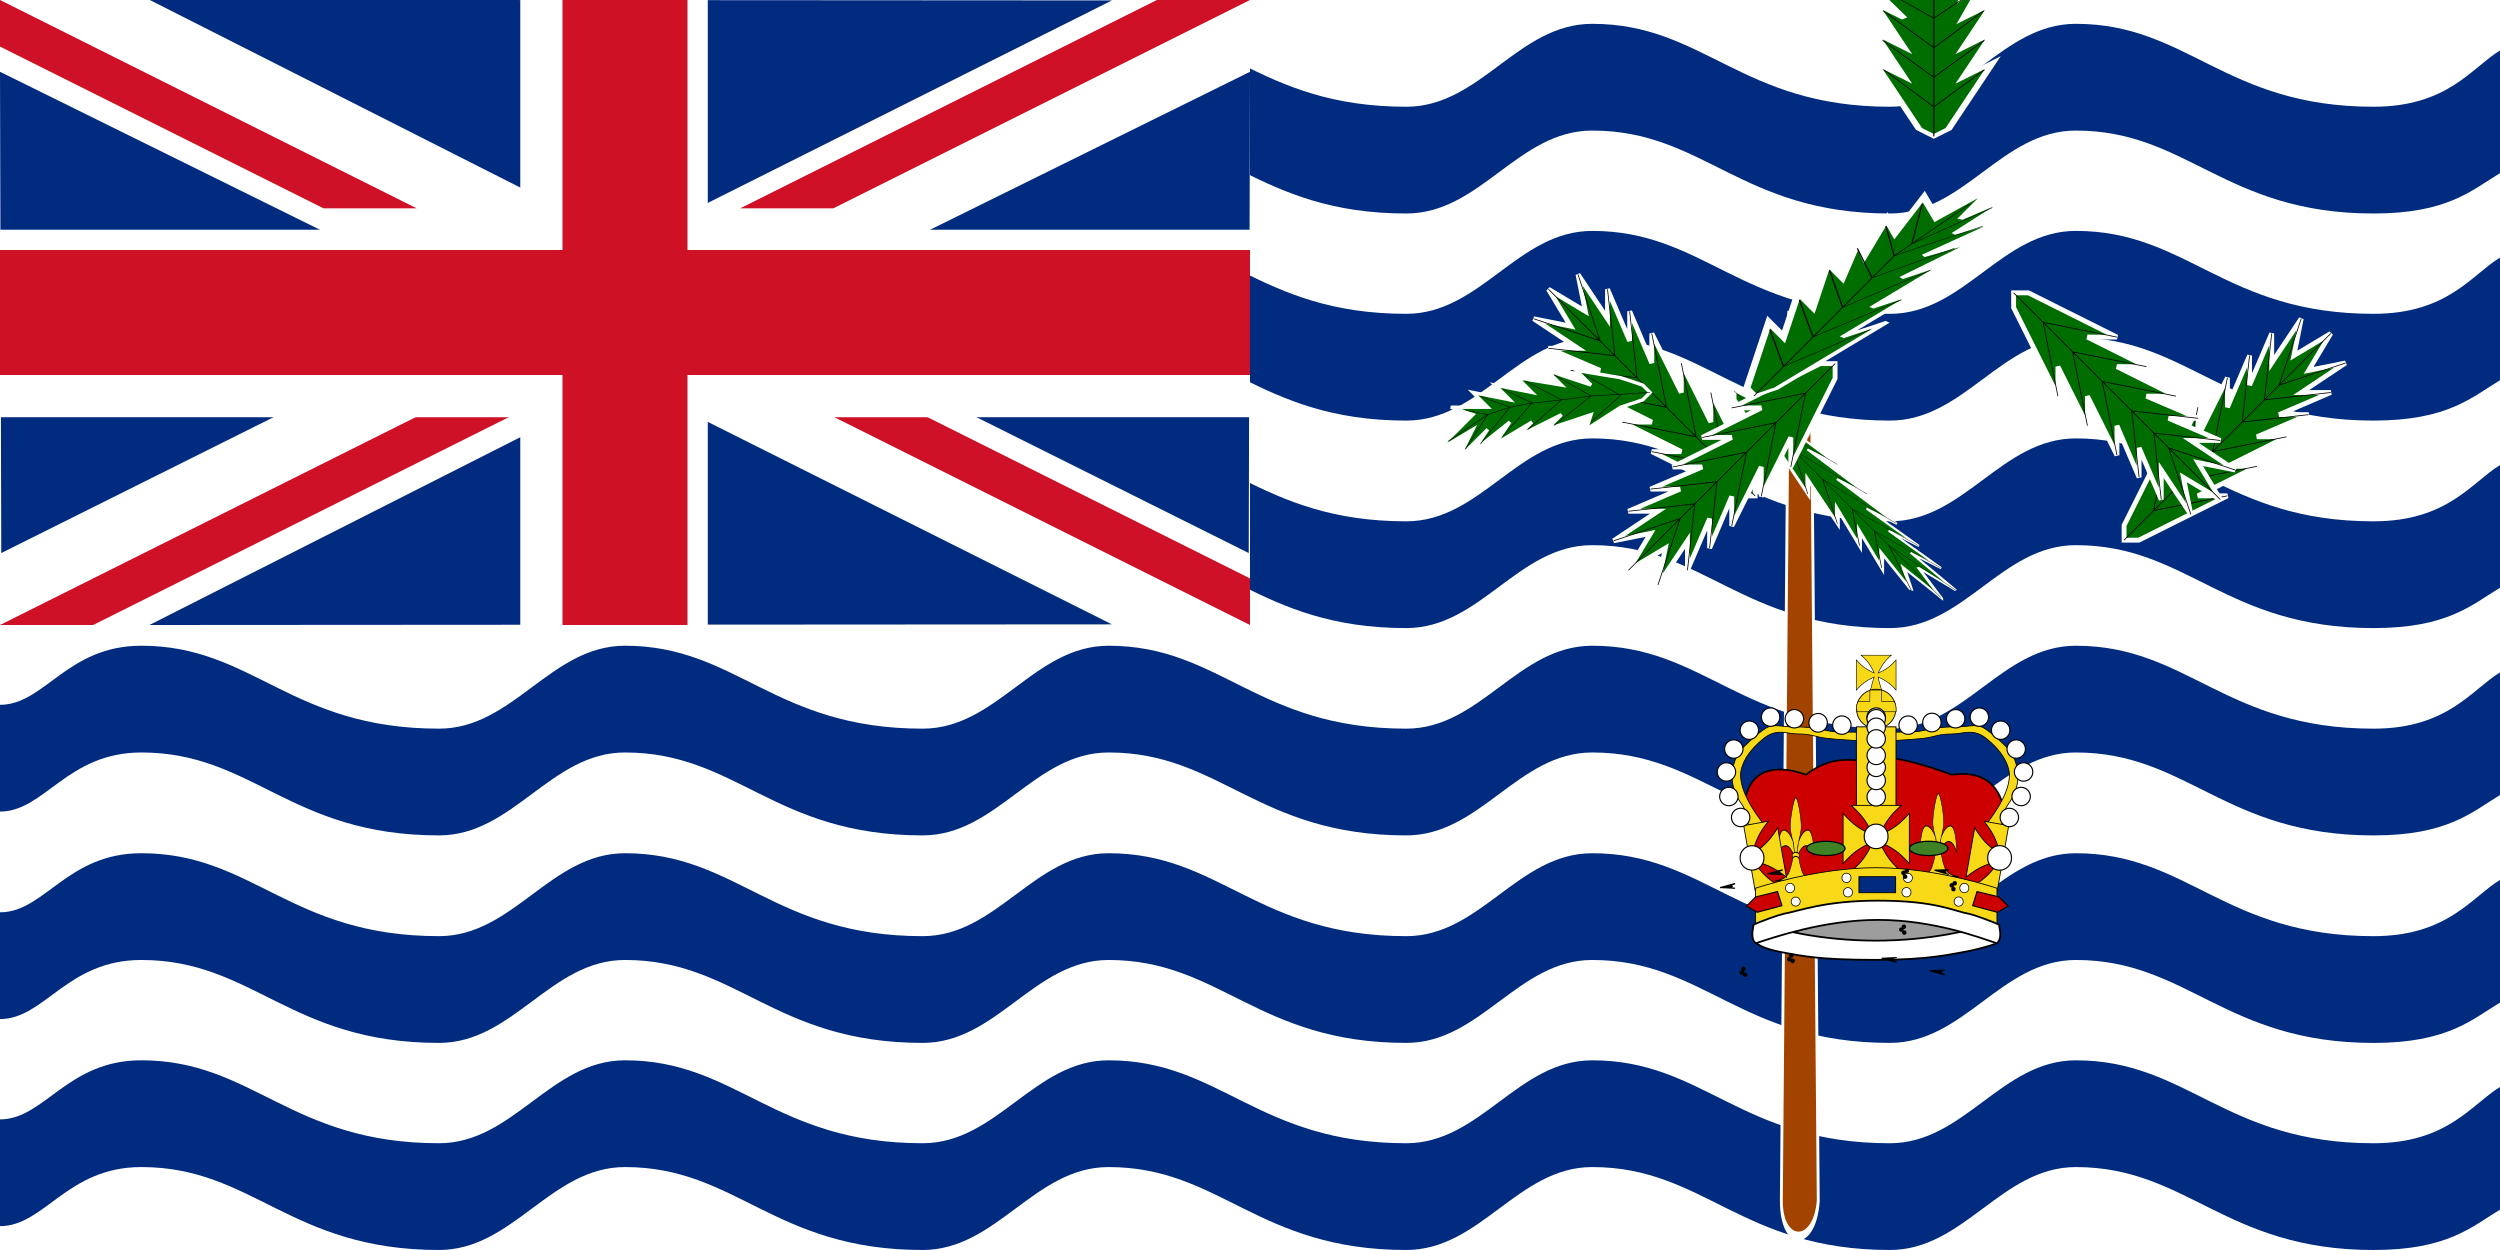 <svg xmlns="http://www.w3.org/2000/svg" xmlns:xlink="http://www.w3.org/1999/xlink" version="1" width="600" height="300"><path font-size="12" fill="#fff" fill-rule="evenodd" stroke-width="1.322" d="M0 0h600v300H0z"/><path d="M600 260.88c-6.723 4.046-12.5 13.5-30.36 13.5-35.71 0-44.64-19.903-71.427-19.903-17.856 0-26.785 19.902-44.64 19.902-35.716 0-44.644-19.903-71.43-19.903-17.857 0-26.786 19.902-44.643 19.902-35.714 0-44.643-19.903-71.428-19.903-17.858 0-26.786 19.902-44.643 19.902-35.715 0-44.644-19.903-71.43-19.903-17.858 0-26.786 19.902-44.643 19.902-35.714 0-44.643-19.903-71.428-19.903-17.86 0-23.216 14.182-33.93 14.182v25.62c10.714 0 16.07-14.18 33.93-14.18 26.784 0 35.713 19.9 71.427 19.9 17.857 0 26.785-19.9 44.643-19.9 26.785 0 35.715 19.9 71.43 19.9 17.856 0 26.784-19.9 44.642-19.9 26.785 0 35.714 19.9 71.428 19.9 17.857 0 26.786-19.9 44.643-19.9 26.786 0 35.714 19.9 71.43 19.9 17.855 0 26.784-19.9 44.64-19.9C525 280.1 533.93 300 569.64 300c17.86 0 23.637-5.64 30.36-9.684V260.88z" id="b" font-size="12" fill="#002b7f" fill-rule="evenodd" stroke-width="1pt"/><use transform="translate(0 49.8)" width="600" height="300" xlink:href="#a"/><use transform="translate(0 -99.5)" id="a" width="600" height="300" xlink:href="#b"/><path d="M266.072 130.838c26.785 0 35.714 19.902 71.428 19.902 17.857 0 26.786-19.902 44.643-19.902 26.786 0 35.714 19.902 71.43 19.902 17.855 0 26.784-19.902 44.64-19.902 26.786 0 35.716 19.902 71.427 19.902 17.86 0 23.637-5.64 30.36-9.685V111.62c-6.723 4.046-12.5 13.498-30.36 13.498-35.71 0-44.64-19.9-71.427-19.9-17.856 0-26.785 19.9-44.64 19.9-35.716 0-44.644-19.9-71.43-19.9-17.857 0-26.786 19.9-44.643 19.9-35.714 0-44.643-19.9-71.428-19.9" id="c" font-size="12" fill="#002b7f" fill-rule="evenodd" stroke-width="1pt"/><use transform="translate(0 -49.8)" width="600" height="300" xlink:href="#c"/><use transform="translate(0 -99.5)" width="600" height="300" xlink:href="#c"/><g transform="matrix(.5 0 0 .5 0 154.7)"><path id="f" fill="#fff" fill-rule="evenodd" d="M0-309.444h600v300H0z"/><path d="M.61-43.944l-.61-231L233-159.9.61-43.943z" id="d" fill="#002b7f" fill-rule="evenodd"/><use transform="matrix(-1 0 0 1 600 0)" width="600" height="600" xlink:href="#d"/><use transform="matrix(0 -.5 2 0 621.6 -9.4)" id="e" width="600" height="600" xlink:href="#d"/><use transform="matrix(1 0 0 -1 0 -318.9)" width="600" height="600" xlink:href="#e"/></g><path d="M177.64 50H200L300 0h-22.36l-100 50zM0 0v11.18L77.64 50H100L0 0zM300 150v-11.18L222.36 100H200l100 50zM0 150h22.36l100-50H100L0 150z" fill="#ce1126" fill-rule="evenodd" stroke-width="1pt"/><g transform="matrix(.5 0 0 .5 0 0)"><use transform="matrix(1 0 0 .3 0 203.1)" id="g" width="600" height="300" xlink:href="#f"/><use transform="matrix(0 .5 -1 0 450 0)" width="600" height="300" xlink:href="#g"/></g><rect width="300" height="30" rx="0" ry="0" y="60" id="h" fill="#ce1124" fill-rule="evenodd"/><use transform="matrix(0 .5 -1 0 225 0)" width="600" height="300" xlink:href="#h"/><g fill-rule="evenodd"><path d="M814.96-301.18l-17.716 708.66c0 37.298 80.097 37.298 88.583 0L868.11-301.18h-53.15z" transform="matrix(.1 0 0 .3 347.8 166)" fill="#a24300" stroke="#fff" stroke-width="6.935"/><g font-size="12"><path d="M496.063 549.213l17.717 70.866 35.433-53.15-17.717 88.582 35.433-35.433-35.434 88.58 35.433-35.432-35.434 88.583 35.433-35.432-35.434 106.3 35.433-35.434-35.434 106.3 35.433-35.434-35.434 106.3-17.716 53.15-17.717 17.72-17.717-17.72-17.716-53.15-35.433-106.3 35.433 35.433-35.433-106.3 35.433 35.434-35.433-106.3 35.433 35.434-35.433-88.582 35.433 35.433-35.433-88.58 35.433 35.432-17.717-88.583 35.433 53.15 17.717-70.867z" transform="matrix(-.1 0 -.1 -.1 570.3 198.3)" fill="#006d00" stroke="#fff" stroke-width="8.25"/><path d="M496.063 549.213v496.067M425.197 868.11l70.866 106.3 70.866-106.3" transform="matrix(-.1 0 -.1 -.1 570.3 198.3)" fill="none" stroke="#000" stroke-width="1pt"/><path d="M425.197 797.244l70.866 106.3 70.866-106.3" transform="matrix(-.1 0 -.1 -.1 570.3 198.3)" fill="none" stroke="#000" stroke-width="1pt"/><path d="M425.197 726.378l70.866 106.3 70.866-106.3" transform="matrix(-.1 0 -.1 -.1 570.3 198.3)" fill="none" stroke="#000" stroke-width="1pt"/><path d="M425.197 673.228l70.866 88.583 70.866-88.582" transform="matrix(-.1 0 -.1 -.1 570.3 198.3)" fill="none" stroke="#000" stroke-width="1pt"/><path d="M425.197 620.08l70.866 88.58 70.866-88.58" transform="matrix(-.1 0 -.1 -.1 570.3 198.3)" fill="none" stroke="#000" stroke-width="1pt"/><path d="M442.913 566.93l53.15 106.298 53.15-106.3" transform="matrix(-.1 0 -.1 -.1 570.3 198.3)" fill="none" stroke="#000" stroke-width="1pt"/><g><path d="M496.063 549.213l17.717 70.866 35.433-53.15-17.717 88.582 35.433-35.433-35.434 88.58 35.433-35.432-35.434 88.583 35.433-35.432-35.434 106.3 35.433-35.434-35.434 106.3 35.433-35.434-35.434 106.3-17.716 53.15-17.717 17.72-17.717-17.72-17.716-53.15-35.433-106.3 35.433 35.433-35.433-106.3 35.433 35.434-35.433-106.3 35.433 35.434-35.433-88.582 35.433 35.433-35.433-88.58 35.433 35.432-17.717-88.583 35.433 53.15 17.717-70.867z" transform="matrix(.1 -.1 .1 .1 267.1 64.1)" fill="#006d00" stroke="#fff" stroke-width="8.25"/><path d="M496.063 549.213v496.067M425.197 868.11l70.866 106.3 70.866-106.3" transform="matrix(.1 -.1 .1 .1 267.1 64.1)" fill="none" stroke="#000" stroke-width="1pt"/><path d="M425.197 797.244l70.866 106.3 70.866-106.3" transform="matrix(.1 -.1 .1 .1 267.1 64.1)" fill="none" stroke="#000" stroke-width="1pt"/><path d="M425.197 726.378l70.866 106.3 70.866-106.3" transform="matrix(.1 -.1 .1 .1 267.1 64.1)" fill="none" stroke="#000" stroke-width="1pt"/><path d="M425.197 673.228l70.866 88.583 70.866-88.582" transform="matrix(.1 -.1 .1 .1 267.1 64.1)" fill="none" stroke="#000" stroke-width="1pt"/><path d="M425.197 620.08l70.866 88.58 70.866-88.58" transform="matrix(.1 -.1 .1 .1 267.1 64.1)" fill="none" stroke="#000" stroke-width="1pt"/><path d="M442.913 566.93l53.15 106.298 53.15-106.3" transform="matrix(.1 -.1 .1 .1 267.1 64.1)" fill="none" stroke="#000" stroke-width="1pt"/></g><g><path d="M496.063 549.213l17.717 70.866 35.433-53.15-17.717 88.582 35.433-35.433-35.434 88.58 35.433-35.432-35.434 88.583 35.433-35.432-35.434 106.3 35.433-35.434-35.434 106.3 35.433-35.434-35.434 106.3-17.716 53.15-17.717 17.72-17.717-17.72-17.716-53.15-35.433-106.3 35.433 35.433-35.433-106.3 35.433 35.434-35.433-106.3 35.433 35.434-35.433-88.582 35.433 35.433-35.433-88.58 35.433 35.432-17.717-88.583 35.433 53.15 17.717-70.867z" transform="matrix(.1 .1 -.1 .1 564.7 -24.5)" fill="#006d00" stroke="#fff" stroke-width="8.25"/><path d="M496.063 549.213v496.067M425.197 868.11l70.866 106.3 70.866-106.3" transform="matrix(.1 .1 -.1 .1 564.7 -24.5)" fill="none" stroke="#000" stroke-width="1pt"/><path d="M425.197 797.244l70.866 106.3 70.866-106.3" transform="matrix(.1 .1 -.1 .1 564.7 -24.5)" fill="none" stroke="#000" stroke-width="1pt"/><path d="M425.197 726.378l70.866 106.3 70.866-106.3" transform="matrix(.1 .1 -.1 .1 564.7 -24.5)" fill="none" stroke="#000" stroke-width="1pt"/><path d="M425.197 673.228l70.866 88.583 70.866-88.582" transform="matrix(.1 .1 -.1 .1 564.7 -24.5)" fill="none" stroke="#000" stroke-width="1pt"/><path d="M425.197 620.08l70.866 88.58 70.866-88.58" transform="matrix(.1 .1 -.1 .1 564.7 -24.5)" fill="none" stroke="#000" stroke-width="1pt"/><path d="M442.913 566.93l53.15 106.298 53.15-106.3" transform="matrix(.1 .1 -.1 .1 564.7 -24.5)" fill="none" stroke="#000" stroke-width="1pt"/></g><g><path d="M496.063 549.213l17.717 70.866 35.433-53.15-17.717 88.582 35.433-35.433-35.434 88.58 35.433-35.432-35.434 88.583 35.433-35.432-35.434 106.3 35.433-35.434-35.434 106.3 35.433-35.434-35.434 106.3-17.716 53.15-17.717 17.72-17.717-17.72-17.716-53.15-35.433-106.3 35.433 35.433-35.433-106.3 35.433 35.434-35.433-106.3 35.433 35.434-35.433-88.582 35.433 35.433-35.433-88.58 35.433 35.432-17.717-88.583 35.433 53.15 17.717-70.867z" transform="matrix(-.1 .1 -.1 -.1 637.4 125.2)" fill="#006d00" stroke="#fff" stroke-width="8.25"/><path d="M496.063 549.213v496.067M425.197 868.11l70.866 106.3 70.866-106.3" transform="matrix(-.1 .1 -.1 -.1 637.4 125.2)" fill="none" stroke="#000" stroke-width="1pt"/><path d="M425.197 797.244l70.866 106.3 70.866-106.3" transform="matrix(-.1 .1 -.1 -.1 637.4 125.2)" fill="none" stroke="#000" stroke-width="1pt"/><path d="M425.197 726.378l70.866 106.3 70.866-106.3" transform="matrix(-.1 .1 -.1 -.1 637.4 125.2)" fill="none" stroke="#000" stroke-width="1pt"/><path d="M425.197 673.228l70.866 88.583 70.866-88.582" transform="matrix(-.1 .1 -.1 -.1 637.4 125.2)" fill="none" stroke="#000" stroke-width="1pt"/><path d="M425.197 620.08l70.866 88.58 70.866-88.58" transform="matrix(-.1 .1 -.1 -.1 637.4 125.2)" fill="none" stroke="#000" stroke-width="1pt"/><path d="M442.913 566.93l53.15 106.298 53.15-106.3" transform="matrix(-.1 .1 -.1 -.1 637.4 125.2)" fill="none" stroke="#000" stroke-width="1pt"/></g><g><path d="M496.063 549.213l17.717 70.866 35.433-53.15-17.717 88.582 35.433-35.433-35.434 88.58 35.433-35.432-35.434 88.583 35.433-35.432-35.434 106.3 35.433-35.434-35.434 106.3 35.433-35.434-35.434 106.3-17.716 53.15-17.717 17.72-17.717-17.72-17.716-53.15-35.433-106.3 35.433 35.433-35.433-106.3 35.433 35.434-35.433-106.3 35.433 35.434-35.433-88.582 35.433 35.433-35.433-88.58 35.433 35.432-17.717-88.583 35.433 53.15 17.717-70.867z" transform="matrix(-.1 -.1 .1 -.1 385.5 241.4)" fill="#006d00" stroke="#fff" stroke-width="8.25"/><path d="M496.063 549.213v496.067M425.197 868.11l70.866 106.3 70.866-106.3" transform="matrix(-.1 -.1 .1 -.1 385.5 241.4)" fill="none" stroke="#000" stroke-width="1pt"/><path d="M425.197 797.244l70.866 106.3 70.866-106.3" transform="matrix(-.1 -.1 .1 -.1 385.5 241.4)" fill="none" stroke="#000" stroke-width="1pt"/><path d="M425.197 726.378l70.866 106.3 70.866-106.3" transform="matrix(-.1 -.1 .1 -.1 385.5 241.4)" fill="none" stroke="#000" stroke-width="1pt"/><path d="M425.197 673.228l70.866 88.583 70.866-88.582" transform="matrix(-.1 -.1 .1 -.1 385.5 241.4)" fill="none" stroke="#000" stroke-width="1pt"/><path d="M425.197 620.08l70.866 88.58 70.866-88.58" transform="matrix(-.1 -.1 .1 -.1 385.5 241.4)" fill="none" stroke="#000" stroke-width="1pt"/><path d="M442.913 566.93l53.15 106.298 53.15-106.3" transform="matrix(-.1 -.1 .1 -.1 385.5 241.4)" fill="none" stroke="#000" stroke-width="1pt"/></g><g><path d="M460.63 549.213l28.643 70.866 42.223-53.15-10.184 88.582 27.9-35.433-17.716 88.58 25.25-35.432-25.25 88.583 35.433-35.432-35.434 106.3 35.433-35.434-35.434 106.3 35.433-35.434-35.434 106.3-17.716 53.15-17.717 17.72-17.717-17.72-17.716-53.15-35.433-106.3 35.433 35.433-35.433-106.3 35.433 35.434-35.433-106.3 35.433 35.434-45.617-88.582 45.617 35.433-53.15-88.58 42.966 35.432-25.25-88.583 35.433 53.15v-70.867z" transform="matrix(-.2 0 -.1 .1 624.7 -9.5)" fill="#006d00" stroke="#fff" stroke-width="8.25"/><path d="M467.208 584.646l28.855 124.016v336.618" transform="matrix(-.2 0 -.1 .1 624.7 -9.5)" fill="none" stroke="#000" stroke-width="1pt"/><path d="M436.23 885.827l59.833 88.582 60.682-88.583" transform="matrix(-.2 0 -.1 .1 624.7 -9.5)" fill="none" stroke="#000" stroke-width="1pt"/><path d="M434.533 814.96l61.53 88.583 60.682-88.582" transform="matrix(-.2 0 -.1 .1 624.7 -9.5)" fill="none" stroke="#000" stroke-width="1pt"/><path d="M435.38 744.095l60.683 88.582 59.833-88.582" transform="matrix(-.2 0 -.1 .1 624.7 -9.5)" fill="none" stroke="#000" stroke-width="1pt"/><path d="M432.835 690.945l63.228 70.866 53.15-70.865" transform="matrix(-.2 0 -.1 .1 624.7 -9.5)" fill="none" stroke="#000" stroke-width="1pt"/><path d="M425.197 637.796l70.866 70.865 45.406-70.864" transform="matrix(-.2 0 -.1 .1 624.7 -9.5)" fill="none" stroke="#000" stroke-width="1pt"/><path d="M436.124 593.238l53.15 86.886 35.327-95.478" transform="matrix(-.2 0 -.1 .1 624.7 -9.5)" fill="none" stroke="#000" stroke-width="1pt"/></g><g><path d="M460.63 549.213l28.643 70.866 42.223-53.15-10.184 88.582 27.9-35.433-17.716 88.58 25.25-35.432-25.25 88.583 35.433-35.432-35.434 106.3 35.433-35.434-35.434 106.3 35.433-35.434-35.434 106.3-17.716 53.15-17.717 17.72-17.717-17.72-17.716-53.15-35.433-106.3 35.433 35.433-35.433-106.3 35.433 35.434-35.433-106.3 35.433 35.434-45.617-88.582 45.617 35.433-53.15-88.58 42.966 35.432-25.25-88.583 35.433 53.15v-70.867z" transform="matrix(.2 0 0 .1 364.9 -71.8)" fill="#006d00" stroke="#fff" stroke-width="8.25"/><path d="M467.208 584.646l28.855 124.016v336.618" transform="matrix(.2 0 0 .1 364.9 -71.8)" fill="none" stroke="#000" stroke-width="1pt"/><path d="M436.23 885.827l59.833 88.582 60.682-88.583" transform="matrix(.2 0 0 .1 364.9 -71.8)" fill="none" stroke="#000" stroke-width="1pt"/><path d="M434.533 814.96l61.53 88.583 60.682-88.582" transform="matrix(.2 0 0 .1 364.9 -71.8)" fill="none" stroke="#000" stroke-width="1pt"/><path d="M435.38 744.095l60.683 88.582 59.833-88.582" transform="matrix(.2 0 0 .1 364.9 -71.8)" fill="none" stroke="#000" stroke-width="1pt"/><path d="M432.835 690.945l63.228 70.866 53.15-70.865" transform="matrix(.2 0 0 .1 364.9 -71.8)" fill="none" stroke="#000" stroke-width="1pt"/><path d="M425.197 637.796l70.866 70.865 45.406-70.864" transform="matrix(.2 0 0 .1 364.9 -71.8)" fill="none" stroke="#000" stroke-width="1pt"/><path d="M436.124 593.238l53.15 86.886 35.327-95.478" transform="matrix(.2 0 0 .1 364.9 -71.8)" fill="none" stroke="#000" stroke-width="1pt"/></g><g><path d="M354.33 531.496l88.584 88.583 17.716-53.15v88.582l35.433-35.433-17.716 88.582 35.432-35.434-17.717 88.584 35.433-35.433-17.716 106.298 35.433-35.433-35.433 106.3 35.433-35.434-17.717 106.3-17.716 53.15-17.717 17.72-17.717-17.72-17.716-53.15-53.15-82.295 35.434 11.43-35.433-106.3 35.434 35.433-53.15-106.3 35.433 35.434-53.15-88.584 53.15 35.434-70.866-88.583 53.15 35.432-70.866-70.866 70.866 35.433-53.15-88.584z" transform="matrix(0 -.1 .1 0 291.5 143.8)" fill="#006d00" stroke="#fff" stroke-width="8.25"/><path d="M378.962 560.015l63.952 95.497 17.716 53.15 8.86 45.205 8.857 78.81 9.315 70.867 8.4 141.736" transform="matrix(0 -.1 .1 0 291.5 143.8)" fill="none" stroke="#000" stroke-width="1pt"/><path d="M425.197 903.544l63.665 70.866 50.75-88.583" transform="matrix(0 -.1 .1 0 291.5 143.8)" fill="none" stroke="#000" stroke-width="1pt"/><path d="M417.082 814.96l70.58 88.584 50.75-88.583" transform="matrix(0 -.1 .1 0 291.5 143.8)" fill="none" stroke="#000" stroke-width="1pt"/><path d="M407.48 752.443l70.867 80.235 45.948-88.583M372.047 637.796l88.583 70.866 25.83-70.866" transform="matrix(0 -.1 .1 0 291.5 143.8)" fill="none" stroke="#000" stroke-width="1pt"/><path d="M360.618 602.363l82.296 53.15 10.515-53.15M389.764 690.945l81.095 70.866 33.945-70.865" transform="matrix(0 -.1 .1 0 291.5 143.8)" fill="none" stroke="#000" stroke-width="1pt"/></g></g></g><g stroke="#000"><path d="M425.3 222.458l24.963-4.48 26.003 4.48-12.065 5.016-22.257.36-16.642-5.376z" fill="#9d9d9d" fill-rule="evenodd" stroke-width=".255"/><path d="M450.453 182.12c-4.363 1.517-9.196-2.134-17.064 3.824 0 0-13.718-5.868-14.76 7.694-.04.55 2.172 3.856 2.48 3.62 1.723-1.323-.82 1.285-.82 1.662 0 .38.254.59.34.758.083.17.294.422.336 1.14.042.715-1.555 2.67-.88 3.386.673.717.715 2.783.715 3.372 0 .59.423 2.234.718 2.572.294.337.8 1.18.8 1.895 0 .717.295 2.698.167 3.202-.125.505.76 1.138 1.56 1.39.8.254 11.13.433 25.63.18 14.498-.253 19.335 2.042 25.325-.137.926-.337 1.095-1.095 1.012-1.517-.086-.42 0-1.767.252-2.105.253-.337 1.94-3.034 1.6-3.54.32-.287 2.684 1.366 1.178-.11-.386-.38.216-4.362.424-5.2.21-.84.53-2.42.917-2.713.388-.293-.658-1.39-.584-1.588.075-.2.356-.818.75-1.1 0 0 .73-3.427.28-5.11-.448-1.687-2.095-9.27-12.38-7.75 0 0-13.765-5.295-17.997-3.824z" font-size="12" fill="#c00" stroke-width=".413"/><g fill-rule="evenodd"><g fill="#f7d917"><g stroke-width="1.241"><path d="M49.75.125c-5.093.89-15.156 29.245-12.61 38.75 1.764 6.58 4.5 11.12 6.047 13.906-3.404-4.684-11.382-13.75-22.25-13.75-13.663 0-15.43 29.95-15.093 31.876 0 .007-.002.026 0 .03 0 .006.03.03.03.033.003-.002.03 0 .032 0 .613-.716 6.142-13.095 19.657-13.095 8.896 0 15.83 7.035 18.375 10.03 0 .946.022 1.86.03 2.782-2.003 2.83-3.28 9.532-9.468 17.97C27.023 98.85 4.128 99.896.28 100h49.532c.048 0 .11.003.157 0 .02.002.04 0 .06 0 .048.003.11 0 .157 0H99.72c-3.848-.103-27.18-1.148-34.657-11.344-6.188-8.437-7.028-15.14-9.032-17.97.01-.922.033-1.835.032-2.78 2.546-2.996 9.48-10.03 18.376-10.03 13.514 0 19.043 12.378 19.656 13.093.002 0 .03-.002.03 0 .003-.005.03-.028.032-.032.002-.006 0-.025 0-.032.337-1.927-1.43-31.875-15.094-31.875-10.867 0-18.845 9.066-22.25 13.75 1.55-2.785 4.29-8.574 5.72-13.905C65.117 29.22 55.09.132 50 .125c-.08 0-.17-.014-.25 0zM43.312 52.97c.353.49.663.91.907 1.28.004.008.54 2.977.546 2.984-.003.064 2.627 10.186 2.624 10.25-.264-.392-3.737-13.915-4.078-14.515zm13.376 0c-.34.6-4.033 14.122-4.297 14.514-.002-.064 3.394-13.14 3.39-13.203 0-.01-.436 2.965-.436 2.954.244-.37.99-3.775 1.343-4.265z" transform="matrix(.1 0 0 .2 426 191.4)"/><path d="M42 67.578s4-1.86 8-1.86 8 1.86 8 1.86v4.953s-4-1.858-8-1.858-8 1.86-8 1.86v-4.954z" transform="matrix(.1 0 0 .2 426 191.4)"/><g><path d="M49.75.125c-5.093.89-15.156 29.245-12.61 38.75 1.764 6.58 4.5 11.12 6.047 13.906-3.404-4.684-11.382-13.75-22.25-13.75-13.663 0-15.43 29.95-15.093 31.876 0 .007-.002.026 0 .03 0 .006.03.03.03.033.003-.002.03 0 .032 0 .613-.716 6.142-13.095 19.657-13.095 8.896 0 15.83 7.035 18.375 10.03 0 .946.022 1.86.03 2.782-2.003 2.83-3.28 9.532-9.468 17.97C27.023 98.85 4.128 99.896.28 100h49.532c.048 0 .11.003.157 0 .02.002.04 0 .06 0 .048.003.11 0 .157 0H99.72c-3.848-.103-27.18-1.148-34.657-11.344-6.188-8.437-7.028-15.14-9.032-17.97.01-.922.033-1.835.032-2.78 2.546-2.996 9.48-10.03 18.376-10.03 13.514 0 19.043 12.378 19.656 13.093.002 0 .03-.002.03 0 .003-.005.03-.028.032-.032.002-.006 0-.025 0-.032.337-1.927-1.43-31.875-15.094-31.875-10.867 0-18.845 9.066-22.25 13.75 1.55-2.785 4.29-8.574 5.72-13.905C65.117 29.22 55.09.132 50 .125c-.08 0-.17-.014-.25 0zM43.312 52.97c.353.49.663.91.907 1.28.004.008.54 2.977.546 2.984-.003.064 2.627 10.186 2.624 10.25-.264-.392-3.737-13.915-4.078-14.515zm13.376 0c-.34.6-4.033 14.122-4.297 14.514-.002-.064 3.394-13.14 3.39-13.203 0-.01-.436 2.965-.436 2.954.244-.37.99-3.775 1.343-4.265z" transform="matrix(.1 0 0 .2 460.2 190.4)"/><path d="M42 67.578s4-1.86 8-1.86 8 1.86 8 1.86v4.953s-4-1.858-8-1.858-8 1.86-8 1.86v-4.954z" transform="matrix(.1 0 0 .2 460.2 190.4)"/></g></g><path d="M420.438 200.808l2.665-3.25s.25.322 0 0c-5.464-7.063-5.74-11.116-5.125-13.168.615-2.053 1.845-4.276 5.125-7.012 3.28-2.737 5.544-1.216 8.62-1.216 3.075 0 3.895.684 6.56 1.026 2.666.342 9.842.684 9.842.684v-1.88s.283.052 0 0c-3.17-.592-7.176 0-9.84-.685-2.667-.684-4.922-.855-7.792-.855s-4.93-.837-6.775.36c-1.845 1.197-4.1 3.25-5.74 4.96-1.64 1.71-2.46 5.13-2.256 7.354.205 2.223 1.025 4.105 2.256 5.815 1.23 1.71 1.025 3.08 1.435 4.277.41 1.197 1.025 3.762 1.025 3.59zM479.562 200.808l-2.665-3.25s-.25.322 0 0c5.464-7.063 5.74-11.116 5.125-13.168-.615-2.053-1.845-4.276-5.125-7.012-3.28-2.737-5.545-1.216-8.62-1.216-3.075 0-3.895.684-6.56 1.026-2.666.342-9.842.684-9.842.684v-1.88s-.283.052 0 0c3.168-.592 7.176 0 9.84-.685 2.667-.684 4.922-.855 7.792-.855s4.93-.837 6.775.36c1.845 1.197 4.1 3.25 5.74 4.96 1.64 1.71 2.46 5.13 2.256 7.354-.205 2.223-1.026 4.105-2.256 5.815-1.23 1.71-1.025 3.08-1.435 4.277-.41 1.197-1.025 3.762-1.025 3.59z" stroke-width=".197"/><path stroke-width=".23" d="M445.536 174.44h9.507v19.5h-9.507z"/><g><path d="M446.672 157.25s1.024.832 1.81 1.903c.784 1.07 1.332 2.38 1.332 2.38s-1.31-.547-2.38-1.332c-1.07-.785-1.904-1.808-1.904-1.808v7.235s.833-1.024 1.904-1.81c1.07-.784 2.38-1.332 2.38-1.332s-.422 1.08-.694 2.38c-.245 1.17-2.25 3.87-2.25 3.87l5.858.392s-.974-3.093-1.366-4.262c-.423-1.26-.596-2.38-.596-2.38s1.31.548 2.38 1.333c1.07.785 1.904 1.81 1.904 1.81v-7.236s-.833 1.023-1.904 1.81c-1.07.784-2.38 1.33-2.38 1.33s.547-1.308 1.333-2.38c.784-1.07 1.807-1.903 1.807-1.903h-7.235z" stroke-width=".138"/><path d="M455.005 170.143a4.715 4.715 0 1 1-9.43 0 4.715 4.715 0 1 1 9.43 0z" stroke-width=".206"/><path d="M445.68 170.82h9.38s.135-1.815-.543-2.494h-2.914l-.05-2.72h-2.762l-.048 2.72s-1.96.098-2.864.098c-.41 1.112-.346 1.205-.346 1.205l.148 1.19z" stroke-width=".138"/></g><g stroke-width=".75"><path d="M444.25 193.288s1.71 1.39 3.02 3.18c1.31 1.787 2.225 3.973 2.225 3.973s-2.185-.913-3.974-2.224c-1.787-1.312-3.177-3.02-3.177-3.02v12.08s1.39-1.71 3.178-3.02c1.79-1.312 3.975-2.226 3.975-2.226s-.914 2.186-2.225 3.974c-1.31 1.788-3.02 3.18-3.02 3.18h12.08s-1.71-1.392-3.02-3.18c-1.312-1.788-2.225-3.974-2.225-3.974s2.185.914 3.973 2.225c1.788 1.312 3.18 3.02 3.18 3.02v-12.08s-1.392 1.71-3.18 3.02c-1.788 1.312-3.973 2.226-3.973 2.226s.913-2.185 2.225-3.973c1.31-1.788 3.02-3.18 3.02-3.18h-12.08zM421.245 213.797l5.948-1.05s-1.924-1.072-3.526-2.605c-1.602-1.533-2.882-3.527-2.882-3.527s2.31.52 4.3 1.5c1.99.982 3.655 2.423 3.655 2.423l-2.098-11.896s-1.073 1.924-2.606 3.526c-1.533 1.602-3.527 2.882-3.527 2.882s.52-2.31 1.5-4.3c.98-1.99 2.423-3.655 2.423-3.655l-5.948 1.05 2.76 15.652zM476.147 197.095s1.44 1.666 2.422 3.655c.98 1.99 1.5 4.3 1.5 4.3s-1.993-1.28-3.526-2.882c-1.534-1.602-2.607-3.526-2.607-3.526l-2.097 11.896s1.666-1.44 3.655-2.422c1.988-.98 4.3-1.5 4.3-1.5s-1.28 1.993-2.882 3.526c-1.602 1.533-3.526 2.606-3.526 2.606l5.948 1.05 2.76-15.654-5.948-1.05z" stroke-width=".206"/></g><path d="M421.306 213.18l.04 8.665s14.483-4.93 28.964-4.93c14.482 0 28.964 4.93 28.964 4.93v-8.666s-14.492-4.933-28.984-4.933-28.984 4.932-28.984 4.932z" stroke-width=".206"/></g><g fill="#fff" stroke-width="1.5"><path d="M419.963 196.194a2.205 2.205 0 1 1-4.41 0 2.205 2.205 0 1 1 4.41 0zM417.135 191.166a2.205 2.205 0 1 1-4.41 0 2.205 2.205 0 1 1 4.41 0zM416.546 185.272a2.205 2.205 0 1 1-4.41 0 2.205 2.205 0 1 1 4.41 0zM418.314 179.77a2.205 2.205 0 1 1-4.41 0 2.205 2.205 0 1 1 4.41 0zM422.047 175.252a2.205 2.205 0 1 1-4.41 0 2.205 2.205 0 1 1 4.41 0zM427.155 172.108a2.205 2.205 0 1 1-4.41 0 2.205 2.205 0 1 1 4.41 0zM432.853 172.5a2.205 2.205 0 1 1-4.41 0 2.205 2.205 0 1 1 4.41 0zM438.55 173.444a2.205 2.205 0 1 1-4.408 0 2.205 2.205 0 1 1 4.41 0zM444.25 174.033a2.205 2.205 0 1 1-4.41 0 2.205 2.205 0 1 1 4.41 0zM480.037 196.194a2.205 2.205 0 1 1 4.41 0 2.205 2.205 0 1 1-4.41 0zM482.865 191.166a2.205 2.205 0 1 1 4.41 0 2.205 2.205 0 1 1-4.41 0zM483.454 185.272a2.205 2.205 0 1 1 4.41 0 2.205 2.205 0 1 1-4.41 0zM481.686 179.77a2.205 2.205 0 1 1 4.41 0 2.205 2.205 0 1 1-4.41 0zM477.953 175.252a2.205 2.205 0 1 1 4.41 0 2.205 2.205 0 1 1-4.41 0zM472.844 172.108a2.205 2.205 0 1 1 4.41 0 2.205 2.205 0 1 1-4.41 0zM467.147 172.5a2.205 2.205 0 1 1 4.41 0 2.205 2.205 0 1 1-4.41 0zM461.45 173.444a2.205 2.205 0 1 1 4.408 0 2.205 2.205 0 1 1-4.41 0zM455.75 174.033a2.205 2.205 0 1 1 4.41 0 2.205 2.205 0 1 1-4.41 0zM452.495 191.243a2.205 2.205 0 1 1-4.41 0 2.205 2.205 0 1 1 4.41 0z" stroke-width=".273"/><path d="M452.495 187.315a2.205 2.205 0 1 1-4.41 0 2.205 2.205 0 1 1 4.41 0z" stroke-width=".273"/><path d="M452.495 184.17a2.205 2.205 0 1 1-4.41 0 2.205 2.205 0 1 1 4.41 0z" stroke-width=".273"/><path d="M452.495 181.303a2.205 2.205 0 1 1-4.41 0 2.205 2.205 0 1 1 4.41 0zM452.495 172.108a2.205 2.205 0 1 1-4.41 0 2.205 2.205 0 1 1 4.41 0z" stroke-width=".273"/><path d="M452.495 172.5a2.205 2.205 0 1 1-4.41 0 2.205 2.205 0 1 1 4.41 0z" stroke-width=".273"/><path d="M452.495 174.544a2.205 2.205 0 1 1-4.41 0 2.205 2.205 0 1 1 4.41 0z" stroke-width=".273"/><path d="M452.495 177.334a2.205 2.205 0 1 1-4.41 0 2.205 2.205 0 1 1 4.41 0z" stroke-width=".273"/></g><g fill="#fff"><path d="M453.117 200.734a2.85 2.85 0 1 1-5.697 0 2.85 2.85 0 1 1 5.697 0zM423.34 205.902a2.85 2.85 0 1 1-5.698 0 2.85 2.85 0 1 1 5.698 0zM482.753 205.902a2.85 2.85 0 1 1-5.697 0 2.85 2.85 0 1 1 5.697 0z" stroke-width=".275"/></g><g><path fill="#002b7f" stroke-width=".213" d="M446.147 210.405h8.806v3.84h-8.806z"/><path d="M16.043 233.11a22.995 8.556 0 1 1-45.99 0 22.995 8.556 0 1 1 45.99 0z" transform="matrix(-.2 0 0 .2 461.5 157)" fill="#3e8225" stroke-width="1.5"/><path d="M421.357 215.266l-2.206 2.206 2.56 1.478 5.952-1.595-1.06-3.37-5.245 1.28zM479.743 215.266l2.206 2.206-2.56 1.478-5.95-1.595 1.06-3.37 5.243 1.28z" fill="#c00" stroke-width=".275"/><path d="M16.043 233.11a22.995 8.556 0 1 1-45.99 0 22.995 8.556 0 1 1 45.99 0z" transform="matrix(.2 0 0 .2 439.6 157)" fill="#3e8225" stroke-width="1.5"/><path d="M444.242 210.692a1.084 1.084 0 1 1-2.167 0 1.084 1.084 0 1 1 2.167 0zM444.58 214.146a1.084 1.084 0 1 1-2.166 0 1.084 1.084 0 1 1 2.167 0zM430.695 213.13a1.084 1.084 0 1 1-2.167 0 1.084 1.084 0 1 1 2.167 0zM432.05 216.38a1.084 1.084 0 1 1-2.168 0 1.084 1.084 0 1 1 2.168 0zM456.807 210.692a1.084 1.084 0 1 1 2.168 0 1.084 1.084 0 1 1-2.168 0zM456.47 214.146a1.084 1.084 0 1 1 2.166 0 1.084 1.084 0 1 1-2.167 0zM470.355 213.13a1.084 1.084 0 1 1 2.167 0 1.084 1.084 0 1 1-2.167 0zM469 216.38a1.084 1.084 0 1 1 2.167 0 1.084 1.084 0 1 1-2.167 0z" fill="#fff" stroke-width=".177"/></g></g><path d="M472.43 228.267c.827-.144 5.82-1.33 6.872-1.966-.68-1.222-1.896-2.18-.95-1.777.512.217.915-1.47-.566-2.758-4.3 1.41-14.612 3.988-27.57 3.988-13.26 0-23.702-2.713-28.002-4.123-1.48 1.288-1.02 2.752-1.11 3.3 0 .004.002.69.272 1.235 1.457 1.584 6.18 2.364 7.007 2.508 3.89.676 7.78 1.697 21.824 1.697 12.994 0 18.333-1.428 22.222-2.103z" font-size="12" fill="#fff" stroke-width=".434"/><path d="M427.95 219.346c-.826.144-6.09 2.008-7.142 2.643v.016c.09.547-.913 3.095.568 4.383 4.3-1.41 16.373-5.613 29.33-5.613 13.26 0 24.245 4.202 28.545 5.612 1.482-1.29.478-3.837.568-4.384v-.017c-1.05-.636-6.315-2.5-7.143-2.644-3.89-.675-7.914-3.187-21.96-3.187-12.993 0-18.874 2.51-22.764 3.186z" font-size="12" fill="#fff" stroke-width=".434"/><g fill-rule="evenodd"><path d="M115.508 301.56a1.872 1.872 0 1 1-3.743 0 1.872 1.872 0 1 1 3.743 0z" transform="matrix(.2 0 0 .2 395.7 172.2)" stroke-width="1.6"/><path d="M115.508 301.56a1.872 1.872 0 1 1-3.743 0 1.872 1.872 0 1 1 3.743 0z" transform="matrix(.2 0 0 .2 395.3 173.1)" stroke-width="1.6"/><path d="M115.508 301.56a1.872 1.872 0 1 1-3.743 0 1.872 1.872 0 1 1 3.743 0z" transform="matrix(.2 0 0 .2 396.1 173.6)" stroke-width="1.6"/><path d="M113.518 303.67l8.526-3.167-4.185 2.392 2.685-.083-2.492 1.168 4 .275-8.535-.586z" transform="matrix(.4 0 0 .3 367.6 121.9)"/></g><g fill-rule="evenodd"><path d="M115.508 301.56a1.872 1.872 0 1 1-3.743 0 1.872 1.872 0 1 1 3.743 0z" transform="matrix(.2 0 0 .2 407.2 169)" stroke-width="1.6"/><path d="M115.508 301.56a1.872 1.872 0 1 1-3.743 0 1.872 1.872 0 1 1 3.743 0z" transform="matrix(.2 0 0 .2 406.7 169.9)" stroke-width="1.6"/><path d="M115.508 301.56a1.872 1.872 0 1 1-3.743 0 1.872 1.872 0 1 1 3.743 0z" transform="matrix(.2 0 0 .2 407.5 170.3)" stroke-width="1.6"/><path d="M113.518 303.67l8.526-3.167-4.185 2.392 2.685-.083-2.492 1.168 4 .275-8.535-.586z" transform="matrix(.4 0 0 .3 379 118.6)"/></g><g fill-rule="evenodd"><path d="M115.508 301.56a1.872 1.872 0 1 1-3.743 0 1.872 1.872 0 1 1 3.743 0z" transform="matrix(.2 0 0 .2 434.2 162.1)" stroke-width="1.6"/><path d="M115.508 301.56a1.872 1.872 0 1 1-3.743 0 1.872 1.872 0 1 1 3.743 0z" transform="matrix(.2 0 0 .2 433.6 162.8)" stroke-width="1.6"/><path d="M115.508 301.56a1.872 1.872 0 1 1-3.743 0 1.872 1.872 0 1 1 3.743 0z" transform="matrix(.2 0 0 .2 434.3 163.5)" stroke-width="1.6"/><path d="M113.518 303.67l8.526-3.167-4.185 2.392 2.685-.083-2.492 1.168 4 .275-8.535-.586z" transform="matrix(.4 .1 0 .3 418.9 106.4)"/></g><g fill-rule="evenodd"><path d="M115.508 301.56a1.872 1.872 0 1 1-3.743 0 1.872 1.872 0 1 1 3.743 0z" transform="matrix(.2 0 0 -.2 434.5 270.7)" stroke-width="1.6"/><path d="M115.508 301.56a1.872 1.872 0 1 1-3.743 0 1.872 1.872 0 1 1 3.743 0z" transform="matrix(.2 0 0 -.2 434.1 269.8)" stroke-width="1.6"/><path d="M115.508 301.56a1.872 1.872 0 1 1-3.743 0 1.872 1.872 0 1 1 3.743 0z" transform="matrix(.2 0 0 -.2 434.9 269.3)" stroke-width="1.6"/><path d="M113.518 303.67l8.526-3.167-4.185 2.392 2.685-.083-2.492 1.168 4 .275-8.535-.586z" transform="matrix(.4 0 0 -.3 406.4 321.1)"/></g><g fill-rule="evenodd"><path d="M115.508 301.56a1.872 1.872 0 1 1-3.743 0 1.872 1.872 0 1 1 3.743 0z" transform="matrix(.2 0 0 -.2 446.1 273.7)" stroke-width="1.6"/><path d="M115.508 301.56a1.872 1.872 0 1 1-3.743 0 1.872 1.872 0 1 1 3.743 0z" transform="matrix(.2 0 0 -.2 445.7 272.8)" stroke-width="1.6"/><path d="M115.508 301.56a1.872 1.872 0 1 1-3.743 0 1.872 1.872 0 1 1 3.743 0z" transform="matrix(.2 0 0 -.2 446.4 272.3)" stroke-width="1.6"/><path d="M113.518 303.67l8.526-3.167-4.185 2.392 2.685-.083-2.492 1.168 4 .275-8.535-.586z" transform="matrix(.4 0 0 -.3 417.9 324.1)"/></g></g></svg>